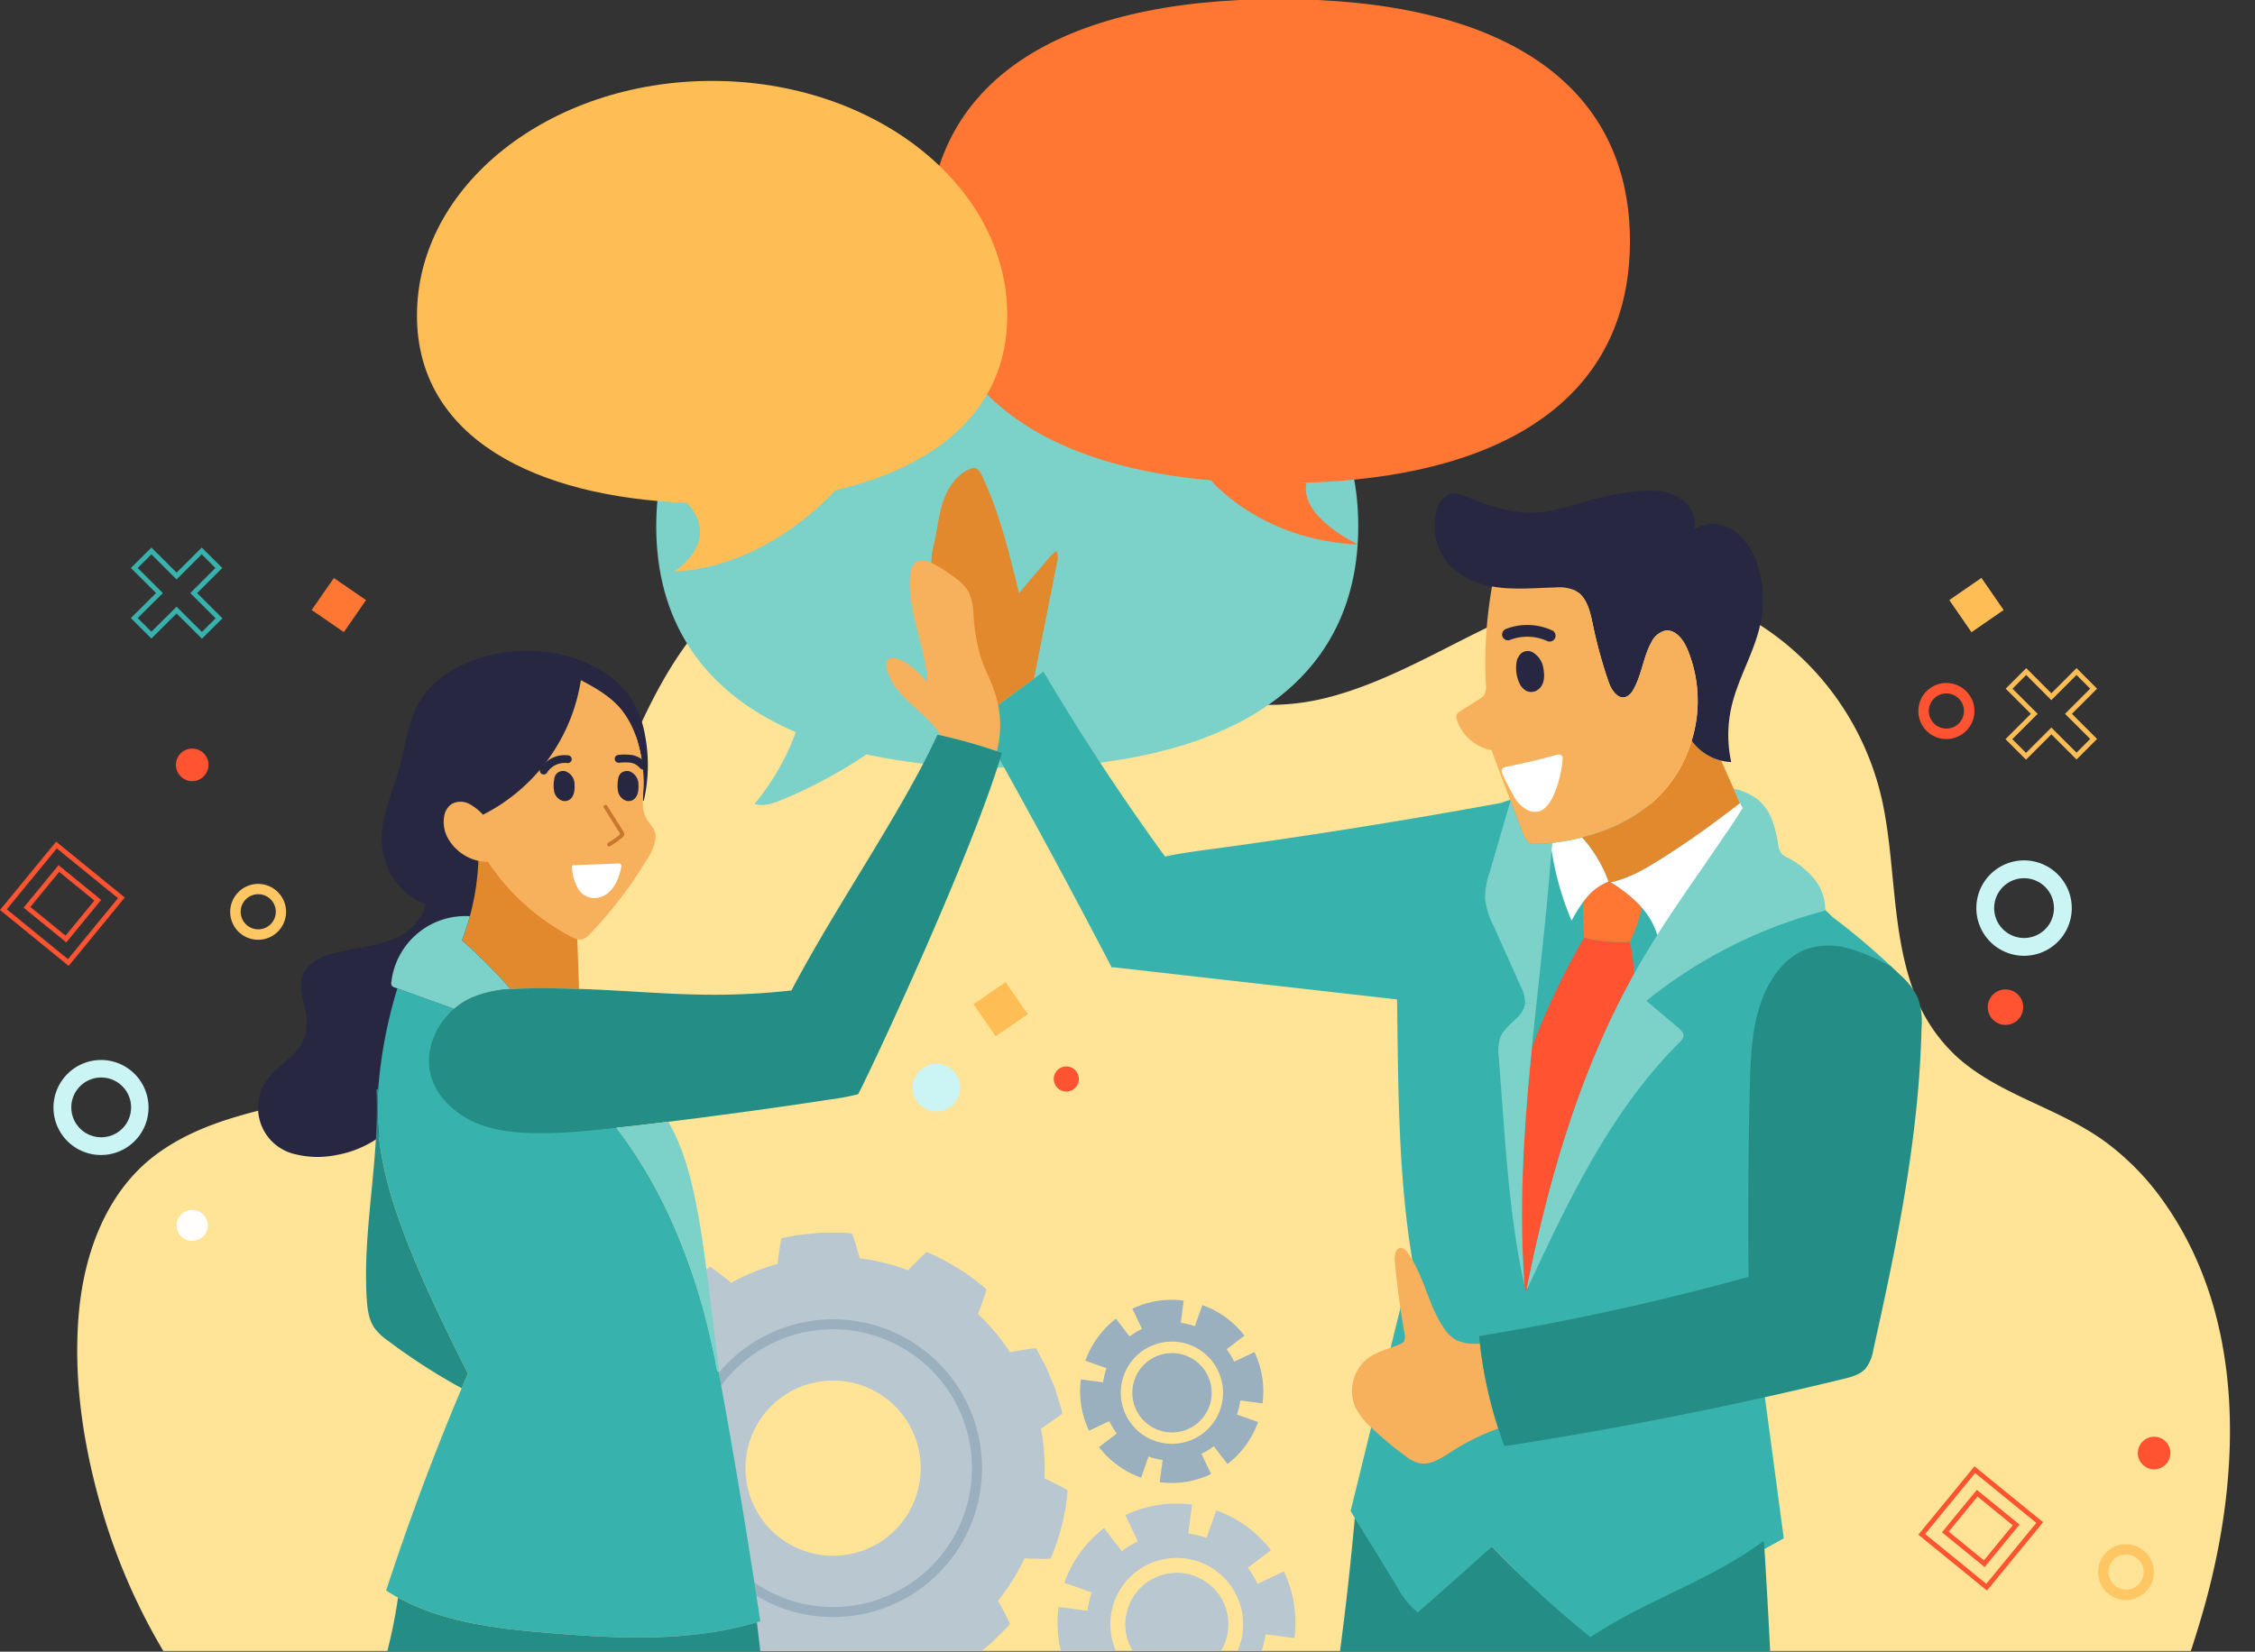 <svg xmlns="http://www.w3.org/2000/svg" xmlns:xlink="http://www.w3.org/1999/xlink" width="505" height="370" viewBox="0 0 505 370">
  <rect x="0" y="0" width="505" height="370" fill="#333333" stroke="none"/>
  <defs>
    <clipPath id="clip-path">
      <rect id="Rectángulo_405163" data-name="Rectángulo 405163" width="505" height="370" transform="translate(8159 992)" fill="#fff" stroke="#707070" stroke-width="1"/>
    </clipPath>
    <clipPath id="clip-path-2">
      <rect id="Rectángulo_405162" data-name="Rectángulo 405162" width="499.391" height="390.29" fill="none"/>
    </clipPath>
    <clipPath id="clip-path-4">
      <rect id="Rectángulo_405157" data-name="Rectángulo 405157" width="173.793" height="101.986" fill="none"/>
    </clipPath>
    <clipPath id="clip-path-6">
      <rect id="Rectángulo_405158" data-name="Rectángulo 405158" width="132.197" height="109.894" fill="none"/>
    </clipPath>
  </defs>
  <g id="Enmascarar_grupo_1098656" data-name="Enmascarar grupo 1098656" transform="translate(-8159 -992)" clip-path="url(#clip-path)">
    <g id="Grupo_1143753" data-name="Grupo 1143753" transform="translate(8159 991.801)">
      <g id="Grupo_1143751" data-name="Grupo 1143751" clip-path="url(#clip-path-2)">
        <g id="Grupo_1143743" data-name="Grupo 1143743">
          <g id="Grupo_1143742" data-name="Grupo 1143742" clip-path="url(#clip-path-2)">
            <path id="Trazado_978641" data-name="Trazado 978641" d="M496.411,375.983c-1.024,3.768-2.169,7.5-3.382,11.2H38.971a137.185,137.185,0,0,1-13.589-31.1c-4.19-14.115-6.618-29.385-5.352-44.258,1.2-14.248,6.54-28.041,17.71-36.126,10.362-7.507,23.038-9.638,34.94-12.44,12.426-2.925,24.286-7.006,34.647-15.355,10.972-8.842,18.726-20.723,24.544-34.119,11.024-25.418,18.872-58.042,45.162-69.611,29.234-12.866,57.34,13.548,82.986,24.936,12.831,5.7,26.2,7.98,39.8,4.468,12.685-3.285,24.259-10.177,36.11-15.885,11.738-5.661,24.157-10.214,37.134-8.832,11.988,1.268,23.554,7.062,32.642,15.687A63.052,63.052,0,0,1,424.114,197.7c2.719,13.49,1.979,27.88,6.557,40.916a36.838,36.838,0,0,0,10.224,15.7c4.759,4.194,10.318,6.978,15.886,9.59,5.748,2.7,11.6,5.264,16.858,9.041a58.293,58.293,0,0,1,13.735,14.21c17.728,25.522,17.014,59.386,9.036,88.828" transform="translate(-2.4 -17.149)" fill="#ffe497"/>
          </g>
        </g>
        <g id="Grupo_1143745" data-name="Grupo 1143745" transform="translate(129.679 268.048)">
          <g id="Grupo_1143744" data-name="Grupo 1143744" clip-path="url(#clip-path-4)">
            <path id="Trazado_978642" data-name="Trazado 978642" d="M156.468,347.142a47.861,47.861,0,0,0-3.823,15.332q2.583,1.453,5.184,2.661a47.67,47.67,0,0,0,.772,11.155c-1.613,1.036-3.194,2.163-4.79,3.354a55.253,55.253,0,0,0,5.921,14.678c1.955-.245,3.9-.562,5.793-.948a46.128,46.128,0,0,0,7.192,8.581c-.727,1.809-1.371,3.667-1.916,5.522,1.04.825,2.016,1.733,3.1,2.487l3.288,2.23c1.1.744,2.314,1.309,3.466,1.957l1.757.935,1.826.774c1.456-1.351,2.822-2.725,4.125-4.128a48.623,48.623,0,0,0,10.841,2.7c.489,1.863,1.07,3.7,1.709,5.568a50.068,50.068,0,0,0,15.8-1.093,56.7,56.7,0,0,0,.9-5.762,46.7,46.7,0,0,0,10.381-4.213c1.488,1.242,3.057,2.435,4.671,3.556l3.3-2.2c1.106-.719,2.078-1.625,3.124-2.442.508-.426,1.025-.837,1.52-1.266l1.427-1.4,1.4-1.406.7-.7.646-.765c-.85-1.8-1.719-3.526-2.67-5.2a46.96,46.96,0,0,0,5.931-9.484q2.865.154,5.826.084a47.939,47.939,0,0,0,3.826-15.345q-2.583-1.453-5.184-2.662l-.013,0a46.263,46.263,0,0,0-.775-11.143c1.612-1.035,3.206-2.158,4.8-3.35l-.212-.979-.29-.943-.59-1.9-.594-1.89c-.231-.624-.5-1.229-.743-1.844-.544-1.2-.974-2.469-1.612-3.623l-1.879-3.5c-1.952.232-3.9.549-5.807.944a46.4,46.4,0,0,0-7.179-8.578c.728-1.81,1.371-3.667,1.917-5.523a50.312,50.312,0,0,0-13.436-8.381c-1.456,1.351-2.819,2.712-4.122,4.115a48.588,48.588,0,0,0-10.841-2.7c-.493-1.851-1.056-3.692-1.709-5.569l-1.987-.177-1.975-.009c-1.324.044-2.662-.027-3.979.1l-3.949.425c-1.315.17-2.6.5-3.907.754a56.641,56.641,0,0,0-.9,5.761,46.782,46.782,0,0,0-10.381,4.213c-1.488-1.242-3.057-2.434-4.671-3.556a55.24,55.24,0,0,0-12.118,10.18c.847,1.815,1.729,3.542,2.668,5.213a47.05,47.05,0,0,0-5.932,9.484q-2.86-.174-5.826-.084m53.452,1.244a19.624,19.624,0,1,1-23.789,14.294,19.623,19.623,0,0,1,23.789-14.294" transform="translate(-148.282 -306.393)" fill="#b9c7d0"/>
            <path id="Trazado_978643" data-name="Trazado 978643" d="M215.9,337.753a33.357,33.357,0,1,1-40.435,24.3,33.394,33.394,0,0,1,40.435-24.3M200.3,400.3a31.108,31.108,0,1,0-22.659-37.71A31.144,31.144,0,0,0,200.3,400.3" transform="translate(-150.941 -309.087)" fill="#9bb0be"/>
            <path id="Trazado_978644" data-name="Trazado 978644" d="M309.955,345.657a15.141,15.141,0,0,0-1.682-2.769l3.987-3.057a20.484,20.484,0,0,0-9.42-6.852l-1.682,4.733a15.49,15.49,0,0,0-3.152-.754l.656-4.98a20.468,20.468,0,0,0-11.507,1.816l2.158,4.536a15.469,15.469,0,0,0-2.767,1.688l-3.058-3.986a20.6,20.6,0,0,0-6.852,9.42l4.734,1.681a15.191,15.191,0,0,0-.748,3.152l-4.98-.656a20.315,20.315,0,0,0,1.815,11.507l4.53-2.157a14.2,14.2,0,0,0,.777,1.435,15.069,15.069,0,0,0,.911,1.332l-3.987,3.057a20.711,20.711,0,0,0,9.42,6.853l1.682-4.734a15.43,15.43,0,0,0,3.153.754l-.658,4.974a20.305,20.305,0,0,0,11.507-1.816l-2.157-4.529a15.47,15.47,0,0,0,2.767-1.688l3.058,3.986a20.588,20.588,0,0,0,6.852-9.419l-4.734-1.682a16.333,16.333,0,0,0,.63-2.344c.047-.266.085-.537.124-.809l4.98.657A20.459,20.459,0,0,0,314.5,343.5Zm-2.632,5.176a11.42,11.42,0,0,1-9.525,13.085,11.4,11.4,0,0,1-5.6-.51,11.448,11.448,0,1,1,15.128-12.575" transform="translate(-163.25 -308.484)" fill="#9bb0be"/>
            <path id="Trazado_978645" data-name="Trazado 978645" d="M306.432,352.877a8.887,8.887,0,1,0-.054,3.11,9.02,9.02,0,0,0,.054-3.11" transform="translate(-164.865 -310.135)" fill="#9bb0be"/>
            <path id="Trazado_978646" data-name="Trazado 978646" d="M314.494,401.788a19.68,19.68,0,0,0-2.184-3.6l5.178-3.969a26.588,26.588,0,0,0-12.233-8.9l-2.183,6.147a20.082,20.082,0,0,0-4.094-.979l.853-6.467a26.587,26.587,0,0,0-14.944,2.357l2.8,5.891a20.138,20.138,0,0,0-3.593,2.192l-3.97-5.177a26.75,26.75,0,0,0-8.9,12.232l6.148,2.184a19.688,19.688,0,0,0-.97,4.092l-6.467-.852a26.385,26.385,0,0,0,2.357,14.944l5.883-2.8a18.724,18.724,0,0,0,1.009,1.863,20.15,20.15,0,0,0,1.183,1.731l-5.177,3.969a26.888,26.888,0,0,0,12.232,8.9l2.184-6.147a20.068,20.068,0,0,0,4.094.979l-.854,6.459a26.379,26.379,0,0,0,14.943-2.357l-2.8-5.883a20.075,20.075,0,0,0,3.593-2.192l3.97,5.177a26.742,26.742,0,0,0,8.9-12.233L315.3,417.17a21.178,21.178,0,0,0,.818-3.044c.061-.345.112-.7.162-1.05l6.467.853a26.577,26.577,0,0,0-2.358-14.944Zm-3.418,6.722a14.831,14.831,0,0,1-12.37,16.994,14.863,14.863,0,1,1,12.37-16.994" transform="translate(-162.548 -314.821)" fill="#b9c7d0"/>
            <path id="Trazado_978647" data-name="Trazado 978647" d="M309.919,411.165a11.543,11.543,0,1,0-.071,4.039,11.7,11.7,0,0,0,.071-4.039" transform="translate(-164.646 -316.964)" fill="#b9c7d0"/>
          </g>
        </g>
        <g id="Grupo_1143750" data-name="Grupo 1143750">
          <g id="Grupo_1143749" data-name="Grupo 1143749" clip-path="url(#clip-path-2)">
            <path id="Trazado_978648" data-name="Trazado 978648" d="M324.571,126.919c0,31.771-23.156,50.027-63.393,53.575l-19.67.588a141.385,141.385,0,0,1-27.055-3.03A108.032,108.032,0,0,1,195.4,188.265c-1.914.79-4.057,1.528-6.015.852a53.424,53.424,0,0,0,9.229-16.052c-20.162-8.65-31.253-24.157-31.253-46.146,0-35.591,29.04-54.225,78.6-54.225s78.611,18.634,78.611,54.225" transform="translate(-20.395 -8.859)" fill="#7cd1c9"/>
            <path id="Trazado_978649" data-name="Trazado 978649" d="M319.71,108.388l1.695.053c-1.546,7.692,11.6,13.734,11.6,13.734-21.9-.948-32.965-14.375-32.965-14.375C259.8,104.252,236.647,86,236.647,54.225,236.647,18.634,265.7,0,315.258,0s78.6,18.634,78.6,54.225c0,34.5-27.3,53.066-74.15,54.163" transform="translate(-28.839)" fill="#f73"/>
            <g id="Grupo_1143748" data-name="Grupo 1143748" transform="translate(93.376 18.325)" style="mix-blend-mode: multiply;isolation: isolate">
              <g id="Grupo_1143747" data-name="Grupo 1143747">
                <g id="Grupo_1143746" data-name="Grupo 1143746" clip-path="url(#clip-path-6)">
                  <path id="Trazado_978650" data-name="Trazado 978650" d="M106.334,73.388c0,27.494,26.6,40.7,60.476,41.994v.011c7.943,8.759-2.882,15.367-2.882,15.367,21.2-.911,36.083-18.182,36.083-18.182,22.738-5.3,38.521-18.014,38.521-39.191,0-29-29.591-52.521-66.094-52.521s-66.1,23.519-66.1,52.521" transform="translate(-106.334 -20.868)" fill="#ffbe55"/>
                </g>
              </g>
            </g>
            <path id="Trazado_978651" data-name="Trazado 978651" d="M49.287,160.326l-5.674-5.652-5.638,5.606-4.6-4.579,5.637-5.606L33.38,144.48l4.6-4.578,5.638,5.615,5.629-5.616,4.6,4.578L48.209,150.1l5.674,5.653Zm-5.674-7.176,5.674,5.652,3.066-3.053L46.678,150.1l5.629-5.616-3.066-3.054-5.629,5.616-5.638-5.617-3.065,3.054,5.637,5.617L34.911,155.7l3.065,3.053Z" transform="translate(-4.068 -17.049)" fill="#38b2ac"/>
            <path id="Trazado_978652" data-name="Trazado 978652" d="M15.375,242.762,0,230.24l12.57-15.316,15.375,12.52ZM1.522,230.088l13.7,11.157,11.2-13.647-13.7-11.157Zm13.322,7.41-9.559-7.786,7.816-9.523,9.559,7.786Zm-8.038-7.938,7.886,6.421,6.446-7.854L13.253,221.7Z" transform="translate(0 -26.192)" fill="#ff5331"/>
            <path id="Trazado_978653" data-name="Trazado 978653" d="M24.318,270.625a10.645,10.645,0,1,1-10.682,10.64,10.675,10.675,0,0,1,10.682-10.64m6.7,10.64a6.694,6.694,0,1,0-6.7,6.673,6.684,6.684,0,0,0,6.7-6.673" transform="translate(-1.662 -32.98)" fill="#cbf4f4"/>
            <path id="Trazado_978654" data-name="Trazado 978654" d="M64.982,225.712a6.255,6.255,0,1,1-6.276,6.251,6.272,6.272,0,0,1,6.276-6.251m3.936,6.251a3.933,3.933,0,1,0-3.936,3.92,3.928,3.928,0,0,0,3.936-3.92" transform="translate(-7.154 -27.507)" fill="#ffc764"/>
            <path id="Trazado_978655" data-name="Trazado 978655" d="M86.693,159.793l-7.2-4.951,4.969-7.17,7.2,4.95Z" transform="translate(-9.688 -17.996)" fill="#f73"/>
            <path id="Trazado_978656" data-name="Trazado 978656" d="M243.432,276.948a5.335,5.335,0,1,1-5.335-5.335,5.335,5.335,0,0,1,5.335,5.335" transform="translate(-28.366 -33.1)" fill="#cbf4f4"/>
            <path id="Trazado_978657" data-name="Trazado 978657" d="M511.449,186.574l5.674-5.674-5.629-5.639,4.6-4.6,5.629,5.639,5.638-5.638,4.6,4.6-5.638,5.638,5.638,5.628-4.6,4.6-5.638-5.629-5.674,5.674Zm15.907,3.02,3.065-3.066-5.637-5.628,5.637-5.639-3.065-3.066-5.638,5.639L516.09,172.2l-3.066,3.066,5.628,5.639-5.674,5.674,3.066,3.066,5.674-5.674Z" transform="translate(-62.328 -20.798)" fill="#ffbe55"/>
            <path id="Trazado_978658" data-name="Trazado 978658" d="M525.391,230.391a10.687,10.687,0,1,1-10.682-10.682,10.7,10.7,0,0,1,10.682,10.682m-10.682,6.7a6.694,6.694,0,1,0-6.7-6.7,6.7,6.7,0,0,0,6.7,6.7" transform="translate(-61.422 -26.775)" fill="#cbf4f4"/>
            <path id="Trazado_978659" data-name="Trazado 978659" d="M501.787,180.731a6.279,6.279,0,1,1-6.276-6.276,6.288,6.288,0,0,1,6.276,6.276m-6.276,3.936a3.933,3.933,0,1,0-3.936-3.936,3.938,3.938,0,0,0,3.936,3.936" transform="translate(-59.62 -21.26)" fill="#ff5331"/>
            <rect id="Rectángulo_405159" data-name="Rectángulo 405159" width="8.748" height="8.747" transform="matrix(0.823, -0.568, 0.568, 0.823, 436.54, 134.622)" fill="#ffbe55"/>
            <path id="Trazado_978660" data-name="Trazado 978660" d="M274.358,275.083a2.812,2.812,0,1,1-2.812-2.812,2.812,2.812,0,0,1,2.812,2.812" transform="translate(-32.749 -33.18)" fill="#ff5331"/>
            <path id="Trazado_978661" data-name="Trazado 978661" d="M514.868,256.6a3.971,3.971,0,1,1-3.971-3.971,3.971,3.971,0,0,1,3.971,3.971" transform="translate(-61.777 -30.787)" fill="#ff5331"/>
            <path id="Trazado_978662" data-name="Trazado 978662" d="M52.159,194.823a3.646,3.646,0,1,1-3.647-3.632,3.639,3.639,0,0,1,3.647,3.632" transform="translate(-5.468 -23.3)" fill="#ff5331"/>
            <path id="Trazado_978663" data-name="Trazado 978663" d="M52.017,312.331a3.481,3.481,0,1,1-3.481-3.468,3.474,3.474,0,0,1,3.481,3.468" transform="translate(-5.491 -37.64)" fill="#fffefd"/>
            <rect id="Rectángulo_405160" data-name="Rectángulo 405160" width="8.748" height="8.747" transform="matrix(0.823, -0.568, 0.568, 0.823, 218.008, 225.16)" fill="#ffbe55"/>
            <path id="Trazado_978664" data-name="Trazado 978664" d="M504.6,402.115l-15.375-12.521,12.57-15.316,15.375,12.52Zm-13.853-12.674,13.7,11.157,11.2-13.647-13.7-11.157Zm13.322,7.41-9.559-7.786,7.816-9.523,9.559,7.786Zm-8.038-7.938,7.886,6.421,6.446-7.854-7.886-6.421Z" transform="translate(-59.62 -45.612)" fill="#ff5331"/>
            <path id="Trazado_978665" data-name="Trazado 978665" d="M541.33,394.147a6.255,6.255,0,1,1-6.276,6.251,6.272,6.272,0,0,1,6.276-6.251m3.936,6.251a3.933,3.933,0,1,0-3.936,3.92,3.928,3.928,0,0,0,3.936-3.92" transform="translate(-65.205 -48.033)" fill="#ffc764"/>
            <path id="Trazado_978666" data-name="Trazado 978666" d="M552.5,370.367a3.646,3.646,0,1,1-3.647-3.632,3.639,3.639,0,0,1,3.647,3.632" transform="translate(-66.442 -44.692)" fill="#ff5331"/>
            <path id="Trazado_978667" data-name="Trazado 978667" d="M394.742,214.125s-12.062,79.01-5.831,100.546c0,0,20.986-60.4,48.359-108.529Z" transform="translate(-47.177 -25.122)" fill="#e6efee"/>
            <path id="Trazado_978668" data-name="Trazado 978668" d="M425.625,334.1l4.232,31.613-43.573,24-21.8-22.164L347.76,384.664l-14.911-25.079,13.8-56.271c-3.179-19.214-3.126-38.8-3.4-58.317L279.59,237.77l-.22.114q-14.555-27.991-30.066-55.489l.009-.009c.184-.132.36-.263.544-.4l12.109-8.869c.693-.509,1.4-1.019,2.1-1.537q12.62,21.326,27.222,41.4h.01c3.52-.746,7.087-1.221,10.652-1.7q32.481-4.413,64.735-10.336c2.8-1.229,5.919-1.308,8.931-1.458,3.205-.167,6.419-.211,9.624-.105,11.152.378,22.1,2.784,31.885,8.29,8.826,4.97,16.421,11.811,23.639,18.854a156.573,156.573,0,0,1,13.093,11.021l-.025.026,1.4,2.389.721-.422Z" transform="translate(-30.382 -20.909)" fill="#38b2ac"/>
            <path id="Trazado_978669" data-name="Trazado 978669" d="M409.536,220.7l-.158.053a30.018,30.018,0,0,0-5.919-9.905q2.107-.527,4.162-1.256A36.413,36.413,0,0,0,418.9,203.3a29.572,29.572,0,0,0,9.115-14.129,11.41,11.41,0,0,0,6.612,4.47c.931,2.108,1.87,4.224,2.81,6.331.474,1.063.948,2.134,1.423,3.2q-8.4,6.573-17.422,12.329c-3.618,2.292-7.385,4.531-11.574,5.409-.105-.07-.22-.141-.325-.211" transform="translate(-49.168 -23.054)" fill="#e2882d"/>
            <path id="Trazado_978670" data-name="Trazado 978670" d="M358.286,321.226c2.889,4.847,3.908,10.766,7.174,15.411a8.166,8.166,0,0,0,2.617,2.555,10.365,10.365,0,0,0,5.365.8,95.978,95.978,0,0,0,4.118,19.038,49.936,49.936,0,0,0-10.415,5.137c-2.327,1.5-4.961,3.284-7.631,2.547a8.434,8.434,0,0,1-2.669-1.458,74.3,74.3,0,0,1-6.595-5.4c-.325-.281-.65-.588-.966-.887a16.009,16.009,0,0,1-3.7-4.619,9.278,9.278,0,0,1,2.819-11.091c2.072-1.51,4.672-2.064,7.016-3.082a2.185,2.185,0,0,0,.992-.676,2.366,2.366,0,0,0,.141-1.756q-1.449-8.114-2.178-16.333c-.105-1.2.22-2.88,1.423-2.828a2.049,2.049,0,0,1,1.4,1,16.529,16.529,0,0,1,1.08,1.642" transform="translate(-42.018 -38.824)" fill="#f7b05c"/>
            <path id="Trazado_978671" data-name="Trazado 978671" d="M437.556,315.672q-.238-21.563.3-43.116c.22-8.843.754-18.327,6.172-25.308a15.245,15.245,0,0,1,5.919-4.795A15.873,15.873,0,0,1,460,242.085a47.161,47.161,0,0,1,9.414,3.987l.026-.026c.7.65,1.4,1.317,2.089,1.993a16.06,16.06,0,0,1,3.96,5.146,16.262,16.262,0,0,1,.808,6.674c-.57,24.324-5.48,48.324-10.792,72.077a9.215,9.215,0,0,1-1.721,4.224c-1.229,1.4-3.161,1.914-4.97,2.353q-8.786,2.134-17.607,4.1-28.965,6.441-58.308,10.968-.738-1.963-1.387-3.952a96.039,96.039,0,0,1-4.118-19.038c-.069-.553-.123-1.115-.176-1.668a575.994,575.994,0,0,0,60.24-13.251Z" transform="translate(-45.97 -29.424)" fill="#248e86"/>
            <path id="Trazado_978672" data-name="Trazado 978672" d="M265.528,138.215a3.637,3.637,0,0,1,.123,2.59q-2.569,12.974-5.146,25.949l.018.026q-6.059,4.439-12.109,8.869a20.5,20.5,0,0,1-3.17-12.724,19.669,19.669,0,0,0,.193-4.865,12.672,12.672,0,0,0-1.361-3.565q-1.949-3.807-4.145-7.49c-1.08-1.8-2.23-3.662-2.415-5.761a16.217,16.217,0,0,1,.65-4.786c.676-3.117.975-6.323,2-9.352s2.933-5.936,5.857-7.209a2.2,2.2,0,0,1,1.265-.237c.764.149,1.2.922,1.537,1.625,3.943,8.351,6.147,17.4,8.325,26.37q3.161-3.741,6.34-7.473a9.61,9.61,0,0,1,2.037-1.967" transform="translate(-28.942 -14.58)" fill="#e2882d"/>
            <path id="Trazado_978673" data-name="Trazado 978673" d="M437.729,205.693l-.193-.123c-.132-.3-.272-.606-.4-.9-.474-1.063-.948-2.134-1.423-3.2l.053-.026a13.628,13.628,0,0,1,5.471,2.52,11.136,11.136,0,0,1,3.073,4.5,26.3,26.3,0,0,1,1.326,5.33,4.217,4.217,0,0,0,.773,2.143,4.351,4.351,0,0,0,1.282.887,18.9,18.9,0,0,1,6.173,4.97,10.7,10.7,0,0,1,2.318,6.946,106.816,106.816,0,0,0-40.034,20.206l7.122,6.015c.615.518,1.291,1.185,1.168,1.985a2.444,2.444,0,0,1-.817,1.238c-15.429,15.385-24.992,35.529-34.159,55.314l-.149-.07c4.909-24.465,11.916-48.815,24.087-70.567q.777-1.4,1.581-2.766c1.159-1.985,2.371-3.943,3.609-5.883,6.138-9.659,13.04-18.836,19.143-28.522" transform="translate(-47.443 -24.549)" fill="#7cd1c9"/>
            <path id="Trazado_978674" data-name="Trazado 978674" d="M397.835,414.179c12.223-8.254,26.87-12.663,38.655-21.488l.211.281q.765,12.158,1.362,24.324H341.74q1.961-14.792,3.293-29.672l.1-.061q4.781,7.811,9.572,15.64a17.229,17.229,0,0,0,4.435,5.418q8.391-7.284,16.606-14.753a229.084,229.084,0,0,0,22.094,20.311" transform="translate(-41.646 -47.231)" fill="#248e86"/>
            <path id="Trazado_978675" data-name="Trazado 978675" d="M430.04,185.867a11.41,11.41,0,0,1-6.612-4.47,30.168,30.168,0,0,0-.992-20.583c-.931-2.125-2.7-4.452-4.988-4.057a4.753,4.753,0,0,0-3.056,2.634c-1.835,3.3-2.134,7.306-4.039,10.582a3.283,3.283,0,0,1-1.7,1.633c-1.827.571-3.232-1.616-3.846-3.425a105.186,105.186,0,0,1-3.53-12.865c-.6-2.915-1.37-6.27-4.031-7.613a9.056,9.056,0,0,0-4.312-.632c-4.092.1-8.193.492-12.268.053-.65-.07-1.3-.167-1.949-.281a17.053,17.053,0,0,1-9.133-4.408,13.128,13.128,0,0,1-3.258-12.654,5.116,5.116,0,0,1,2.573-3.486c1.625-.685,3.451.088,5.067.782,5.2,2.239,10.871,3.785,16.483,3.065a61.064,61.064,0,0,0,9.01-2.3,70.279,70.279,0,0,1,10.766-2.2c3.161-.4,6.5-.544,9.4.773s5.163,4.514,4.435,7.613c2.67-1.862,6.5-1.379,9.133.527a14.871,14.871,0,0,1,5.155,8.079,26.173,26.173,0,0,1,.553,12.2c-1.282,6.533-5.032,12.364-6.533,18.862a28.531,28.531,0,0,0-.088,12.487,10.589,10.589,0,0,1-2.23-.316" transform="translate(-44.584 -15.278)" fill="#272742"/>
            <path id="Trazado_978676" data-name="Trazado 978676" d="M417.642,228.419c-.149-.176-.307-.342-.465-.509a32.916,32.916,0,0,0-6.428-5.058c4.189-.878,7.956-3.117,11.574-5.409q9-5.743,17.422-12.329c.132.3.272.606.4.9l.193.123c-6.1,9.686-13.005,18.862-19.143,28.522a16.258,16.258,0,0,0-3.556-6.244" transform="translate(-50.056 -24.996)" fill="#fff"/>
            <path id="Trazado_978677" data-name="Trazado 978677" d="M409.409,225.126l.158-.053c.105.07.22.141.325.211a32.916,32.916,0,0,1,6.428,5.058c.158.167.316.334.465.509-.132,2.573-2.582,7.78-2.582,7.78-.518.061.518-.026,0,0a33.15,33.15,0,0,1-10.265-.931h0c-.044-2.687-.421-5.506-.088-8.175.158-.211.316-.413.483-.615a11.918,11.918,0,0,1,5.076-3.785" transform="translate(-49.199 -27.429)" fill="#f73"/>
            <path id="Trazado_978678" data-name="Trazado 978678" d="M412.308,240.384a46.288,46.288,0,0,1,.948,7.113c-12.171,21.751-19.178,46.1-24.087,70.567l.149.07c-.1.2-.184.4-.281.6-.105-.448-.211-.9-.307-1.344-1.344-17.782-.123-35.573,1.642-53.364a163.4,163.4,0,0,1,11.67-24.57,33.149,33.149,0,0,0,10.265.931" transform="translate(-47.303 -29.181)" fill="#ff5331"/>
            <path id="Trazado_978679" data-name="Trazado 978679" d="M402.871,228.158a33.685,33.685,0,0,0-2.7,4.338,66.349,66.349,0,0,1-4.5-15.85c.036-.527.079-1.054.114-1.581a46.2,46.2,0,0,0,6.727-1.212,30.015,30.015,0,0,1,5.918,9.905,11.918,11.918,0,0,0-5.076,3.785c-.167.2-.325.4-.482.615" transform="translate(-48.218 -26.061)" fill="#fff"/>
            <path id="Trazado_978680" data-name="Trazado 978680" d="M393.6,215.517c-.834,11.486-2.134,22.972-3.363,34.458l-2.555-.088a7.447,7.447,0,0,0-.931-3.706q-3.069-6.849-6.147-13.708a17.476,17.476,0,0,1-1.888-6.182,17.3,17.3,0,0,1,.992-5.594q2.345-8.048,4.7-16.1a.079.079,0,0,0,.044-.009q1.37,3.635,2.784,7.271a3.553,3.553,0,0,0,1.484,2.081,3.428,3.428,0,0,0,1.607.22c1.133-.035,2.257-.105,3.39-.228-.035.527-.079,1.054-.114,1.581" transform="translate(-46.152 -24.933)" fill="#7cd1c9"/>
            <path id="Trazado_978681" data-name="Trazado 978681" d="M389.638,266.061c-1.766,17.791-2.987,35.582-1.643,53.364-2.941-13.084-3.952-26.537-4.943-39.929q-.41-5.624-.835-11.24a9.8,9.8,0,0,1,.4-4.6c1.247-2.889,5.155-4.347,5.48-7.482l2.554.088q-.527,4.9-1.018,9.8" transform="translate(-46.569 -31.219)" fill="#7cd1c9"/>
            <path id="Trazado_978682" data-name="Trazado 978682" d="M424.1,184.378a29.573,29.573,0,0,1-9.115,14.129,36.413,36.413,0,0,1-11.275,6.287q-2.055.724-4.162,1.256a46.17,46.17,0,0,1-6.727,1.212c-1.133.123-2.257.193-3.39.228a3.428,3.428,0,0,1-1.607-.22,3.553,3.553,0,0,1-1.484-2.081q-1.409-3.635-2.784-7.271l-.026-.053q-2.108-5.559-4.162-11.144l.035-.2a10.1,10.1,0,0,1-7.9-6.867,1.718,1.718,0,0,1-.088-.957,1.861,1.861,0,0,1,.9-.948q2.108-1.33,4.2-2.661a3.677,3.677,0,0,0,1.1-.913,3.828,3.828,0,0,0,.4-2.38,97.481,97.481,0,0,1,1.379-21.971c.65.114,1.3.211,1.949.281,4.075.439,8.175.044,12.268-.053a9.057,9.057,0,0,1,4.312.632c2.661,1.344,3.434,4.7,4.031,7.613a105.18,105.18,0,0,0,3.53,12.865c.615,1.809,2.02,4,3.846,3.425a3.283,3.283,0,0,0,1.7-1.633c1.906-3.275,2.2-7.28,4.039-10.582a4.752,4.752,0,0,1,3.056-2.634c2.283-.4,4.057,1.932,4.988,4.057a30.168,30.168,0,0,1,.992,20.583" transform="translate(-45.258 -18.258)" fill="#f7b05c"/>
            <path id="Trazado_978683" data-name="Trazado 978683" d="M392.788,170.369a5.056,5.056,0,0,0-2.362-3.741,2.313,2.313,0,0,0-2.84.382,2.526,2.526,0,0,0-.487.791.811.811,0,0,0-.225.4,8.056,8.056,0,0,0,.5,5.264,3.574,3.574,0,0,0,1.533,1.748,2.5,2.5,0,0,0,2.443-.12c1.627-1.01,1.729-3.016,1.435-4.72" transform="translate(-47.119 -20.268)" fill="#272742"/>
            <path id="Trazado_978684" data-name="Trazado 978684" d="M396.625,193.557a25.6,25.6,0,0,1-1.194,6.077c-.9,2.7-2.661,7.016-6.323,5.673a7.388,7.388,0,0,1-3.556-3.53,49.354,49.354,0,0,1-2.52-4.944.954.954,0,0,1,.738-1.317l.053-.026q5.848-1.159,11.583-2.757a1.065,1.065,0,0,1,.4-.018.756.756,0,0,1,.817.843" transform="translate(-46.668 -23.484)" fill="#fff"/>
            <path id="Trazado_978685" data-name="Trazado 978685" d="M394.389,160.924a13.285,13.285,0,0,0-10.341-.421,1.356,1.356,0,0,0-.932,1.613,1.326,1.326,0,0,0,1.613.931,10.771,10.771,0,0,1,8.342.159,1.352,1.352,0,0,0,1.8-.482,1.327,1.327,0,0,0-.482-1.8" transform="translate(-46.683 -19.456)" fill="#272742"/>
            <path id="Trazado_978686" data-name="Trazado 978686" d="M114.7,238.582a17.236,17.236,0,0,1-4.47,7.6,60.629,60.629,0,0,1-6.709,5.453c-2.169,1.7-4.312,3.679-5.3,6.331-1.063,2.889-.7,6.033-.4,9.018.3,2.951.632,6.033-.316,8.913a12.9,12.9,0,0,1-5.269,6.472,23.568,23.568,0,0,1-8.913,3.521,20.766,20.766,0,0,1-9.238-.2,10.645,10.645,0,0,1-8.123-12.109,11.541,11.541,0,0,1,3.776-6.656c1.914-1.827,4.2-3.4,5.646-5.664,1.844-2.9,1.458-6.314.676-9.484a12.721,12.721,0,0,1-.562-5,5.925,5.925,0,0,1,1.958-3.469c2.239-2.011,5.4-2.7,8.263-3.284,3.284-.659,6.647-1.08,9.791-2.3A12.86,12.86,0,0,0,102.4,232.2c1.546-2.819,1.721-6.156,1.7-9.308,0-.009.009-.018.009-.026v-1.282a.44.44,0,0,1,.439-.439,5.7,5.7,0,0,1,3.4,2.072,29.234,29.234,0,0,1,5.664,6.972,11.729,11.729,0,0,1,1.089,8.395" transform="translate(-8.026 -26.949)" fill="#272742"/>
            <path id="Trazado_978687" data-name="Trazado 978687" d="M100.427,217.779a16.064,16.064,0,0,1-3.09-8.582c-.292-5.638,2.376-10.942,3.877-16.385,1.4-5.062,1.857-10.5,4.5-15.038,3.147-5.394,9-8.728,15.03-10.334,8.46-2.255,17.853-1.42,25.4,3.025a21.152,21.152,0,0,1,6.9,6.222,22.608,22.608,0,0,1,3.245,8.362,35.6,35.6,0,0,1-.251,14.779l-.22-.008c0-.884.073-1.776.113-2.644a32.01,32.01,0,0,0-1.184-10.188,20.8,20.8,0,0,0-3.634-7.454c-2.393-2.969-5.783-4.94-9.174-6.708a40.861,40.861,0,0,1-21.933,30.142,11.717,11.717,0,0,0-3.059-2.417,4.134,4.134,0,0,0-3.982.033,4.081,4.081,0,0,0-1.6,2.458,7.577,7.577,0,0,0,1.1,5.7,10.362,10.362,0,0,0,7.382,4.7,52.634,52.634,0,0,1-1.063,9.888,16.228,16.228,0,0,1-14.049-1.468,15.813,15.813,0,0,1-4.323-4.08" transform="translate(-11.859 -20.258)" fill="#272742"/>
            <path id="Trazado_978688" data-name="Trazado 978688" d="M115.113,341.933c.457-1.1.931-2.2,1.4-3.293-4.909-9.835-9.774-19.7-13.752-29.936-2.977-7.684-5.462-15.631-6.217-23.833a64.292,64.292,0,0,1-.105-10.072,103.961,103.961,0,0,1,4.285-22.436q6.362,2.292,12.715,4.575c18.31,4.88,23.756,11.984,36.355,26.651,12.092,15.763,18.968,35.011,22.568,54.576l.281-.053c.132.659.246,1.308.369,1.967q4.926,26.95,8.983,54.049c-.255.088-.509.158-.755.228-14.7,4.426-30.612,3.7-46.005,2.441-11.8-.948-24.07-2.345-34.361-7.973-.922-.5-1.818-1.036-2.7-1.616l.1-.158q7.469-22.893,16.851-45.119" transform="translate(-11.734 -30.754)" fill="#38b2ac"/>
            <path id="Trazado_978689" data-name="Trazado 978689" d="M119.58,231.988c.307-1.115.571-2.248.808-3.381a56.963,56.963,0,0,0,1.15-10.7,10.293,10.293,0,0,0,1.379.1,54.808,54.808,0,0,0,20.039,18.09c.211.114.43.22.65.316.149,3.952.29,7.921.43,11.872-2.854-.1-5.84-.149-9.027-.141-2.1.009-4.224.018-6.331.167a111.712,111.712,0,0,0-10.871-10.9,55.777,55.777,0,0,0,1.774-5.418" transform="translate(-14.357 -26.555)" fill="#e2882d"/>
            <path id="Trazado_978690" data-name="Trazado 978690" d="M250.464,173.183a23.144,23.144,0,0,1,.325,12.751,118.043,118.043,0,0,0-12.592-3.548c-1.633-2.722-4.189-4.786-6.533-6.937-2.468-2.257-4.865-4.882-5.55-8.149a1.948,1.948,0,0,1,.422-2.011,1.907,1.907,0,0,1,1.6-.132c2.915.746,5.111,3.1,7.122,5.348-.465-8.1-4.558-15.842-3.916-23.92a3.813,3.813,0,0,1,1.326-3.021,3.5,3.5,0,0,1,3.179.07,23.111,23.111,0,0,1,4.241,2.485c1.756,1.212,3.592,2.5,4.522,4.417a12.817,12.817,0,0,1,.931,4.5,42.773,42.773,0,0,0,1.484,9.317c.931,3.021,2.494,5.813,3.442,8.825" transform="translate(-27.545 -17.452)" fill="#f7b05c"/>
            <path id="Trazado_978691" data-name="Trazado 978691" d="M115.034,249.052a15.94,15.94,0,0,1,3.785-2.441,25.688,25.688,0,0,1,8.834-1.993c2.108-.149,4.233-.158,6.331-.167,3.188-.009,6.173.044,9.027.141,16.851.553,28.864,2.432,47.56.342,9.958-18.968,24.5-39.577,32.711-57.272v-.009c.237.044.465.1.7.149a118.043,118.043,0,0,1,12.592,3.548c.378.123.755.255,1.142.386-7.245,24.386-31.613,75.792-32.228,76.45a53.039,53.039,0,0,1-6.595,1.221c-8.184,1.291-22.656,3.319-35.766,4.935-4.127.509-8.123.975-11.741,1.361-5.848.641-10.713,1.071-13.585,1.15-5.559.149-11.249.114-16.491-1.721s-10.055-5.8-11.495-11.161c-1.449-5.4.966-11.249,5.216-14.919" transform="translate(-13.332 -22.868)" fill="#248e86"/>
            <path id="Trazado_978692" data-name="Trazado 978692" d="M181.539,413.3c.255,2.151.518,4.312.773,6.463H98.766a111.508,111.508,0,0,0,2.406-12c10.292,5.629,22.559,7.025,34.361,7.973,15.394,1.256,31.305,1.985,46.005-2.441" transform="translate(-12.036 -49.692)" fill="#248e86"/>
            <path id="Trazado_978693" data-name="Trazado 978693" d="M180.065,342.258l-.281.053c-3.6-19.565-10.476-38.814-22.568-54.576,3.618-.386,7.613-.852,11.741-1.361l.044.351c3.1,5.427,4.751,11.547,5.98,17.677,1.414,7.069,2.3,14.235,3.179,21.383q1.146,9.22,2.274,18.441c-.123-.659-.237-1.308-.369-1.967" transform="translate(-19.159 -34.899)" fill="#7cd1c9"/>
            <path id="Trazado_978694" data-name="Trazado 978694" d="M115.609,239.357a111.713,111.713,0,0,1,10.871,10.9,25.687,25.687,0,0,0-8.834,1.993,15.94,15.94,0,0,0-3.785,2.441q-6.362-2.279-12.715-4.575c-.2-.07-.413-.149-.615-.22a1.2,1.2,0,0,1-.659-.43,1.15,1.15,0,0,1-.079-.711,16.685,16.685,0,0,1,17.589-14.814,55.777,55.777,0,0,1-1.774,5.418" transform="translate(-12.159 -28.506)" fill="#7cd1c9"/>
            <path id="Trazado_978695" data-name="Trazado 978695" d="M116.152,341.753c-.465,1.1-.94,2.2-1.4,3.293A136.249,136.249,0,0,1,98.291,334.43a13.172,13.172,0,0,1-3.047-2.872c-1.317-1.888-1.6-4.294-1.739-6.595-.957-15.6,2.915-31.2,2.169-46.778a4.058,4.058,0,0,0,.4-.272,64.292,64.292,0,0,0,.105,10.072c.755,8.2,3.24,16.149,6.217,23.833,3.978,10.239,8.843,20.1,13.752,29.936" transform="translate(-11.376 -33.868)" fill="#248e86"/>
            <path id="Trazado_978696" data-name="Trazado 978696" d="M121.944,203.883a40.859,40.859,0,0,0,21.933-30.142c3.39,1.769,6.781,3.739,9.174,6.708a20.8,20.8,0,0,1,3.634,7.454,32,32,0,0,1,1.185,10.188c-.04.868-.113,1.76-.113,2.644a7.566,7.566,0,0,0,1.03,4.461,22.832,22.832,0,0,1,1.363,1.841c1.078,2-.025,4.445-1.193,6.4a94.988,94.988,0,0,1-13.035,17.132,3.871,3.871,0,0,1-1.671,1.2,3.091,3.091,0,0,1-2.077-.324c-.2-.09-.406-.187-.6-.292a50.631,50.631,0,0,1-18.51-16.709,9.47,9.47,0,0,1-1.274-.09,10.359,10.359,0,0,1-7.381-4.7,7.574,7.574,0,0,1-1.1-5.7,4.081,4.081,0,0,1,1.6-2.458,4.136,4.136,0,0,1,3.983-.033,11.713,11.713,0,0,1,3.058,2.417" transform="translate(-13.787 -21.173)" fill="#f7b05c"/>
            <path id="Trazado_978697" data-name="Trazado 978697" d="M156.951,221.173c-.641,3.082-2.143,6.718-5.752,7.06a4.258,4.258,0,0,1-3.837-1.888,10.585,10.585,0,0,1-1.5-5.076c-.044-.369.307-.492.58-.386,3.328-.132,6.665-.255,9.993-.386a.381.381,0,0,1,.4.281.434.434,0,0,1,.114.4" transform="translate(-17.775 -26.871)" fill="#fff"/>
            <path id="Trazado_978698" data-name="Trazado 978698" d="M158.076,211.073l-3.343-5.33c-.3-.479-1.063-.045-.763.435l2.815,4.489c.234.374.471.747.7,1.122.134.216.191.246.025.442a3.3,3.3,0,0,1-.482.39,20.788,20.788,0,0,1-2.079,1.421c-.485.292-.05,1.055.435.762a22.236,22.236,0,0,0,2.382-1.654c.317-.252.716-.515.771-.951a1.825,1.825,0,0,0-.464-1.126" transform="translate(-18.755 -25.048)" fill="#c9772d"/>
            <path id="Trazado_978699" data-name="Trazado 978699" d="M144.4,203.509a2.058,2.058,0,0,1-1.932-.272,2.9,2.9,0,0,1-1.124-1.589,7.445,7.445,0,0,1,.009-3.03,1.971,1.971,0,0,1,.615-1.238,2.13,2.13,0,0,1,1.853-.422,3.118,3.118,0,0,1,2.055,3.012c.079,1.265-.123,3-1.475,3.539" transform="translate(-17.207 -23.995)" fill="#272742"/>
            <path id="Trazado_978700" data-name="Trazado 978700" d="M160.691,203.509a2.058,2.058,0,0,1-1.932-.272,2.9,2.9,0,0,1-1.124-1.589,7.445,7.445,0,0,1,.009-3.03,1.971,1.971,0,0,1,.615-1.238,2.13,2.13,0,0,1,1.853-.422,3.118,3.118,0,0,1,2.055,3.012c.079,1.265-.123,3-1.475,3.539" transform="translate(-19.191 -23.995)" fill="#272742"/>
            <path id="Trazado_978701" data-name="Trazado 978701" d="M144.144,192.921a6.443,6.443,0,0,0-6.355,2.96.886.886,0,0,0,.321,1.2.9.9,0,0,0,1.2-.321c.069-.112.141-.22.216-.328l.023-.032c.032-.041.066-.082.1-.122a5.35,5.35,0,0,1,.493-.5c.049-.043.1-.086.148-.128l.091-.075.069-.051c.054-.039.108-.076.162-.112a5.642,5.642,0,0,1,.65-.368c.049-.024.337-.145.189-.088.11-.043.22-.083.333-.119a5.567,5.567,0,0,1,.724-.181l.1-.016.109-.012c.117-.011.234-.019.352-.023s.262,0,.393,0l.156.011c.018,0,.272.031.087.006a.9.9,0,0,0,1.071-.629.887.887,0,0,0-.629-1.071" transform="translate(-16.778 -23.503)" fill="#272742"/>
            <path id="Trazado_978702" data-name="Trazado 978702" d="M163.793,194.6a5.908,5.908,0,0,0-2.91-1.735,11.125,11.125,0,0,0-3.239-.069.878.878,0,1,0,.01,1.756c.466-.04.933-.077,1.4-.086.249,0,.5,0,.746.014.114.007.228.017.342.031.027.006.186.032.208.036a6.55,6.55,0,0,1,.659.175c.1.039.113.042.037.009.055.024.111.049.166.076.1.047.192.1.285.155s.191.121.284.186l.044.033c.05.04.1.083.149.125.2.169.383.349.568.53a.878.878,0,1,0,1.251-1.233" transform="translate(-19.105 -23.485)" fill="#272742"/>
          </g>
        </g>
      </g>
    </g>
  </g>
</svg>

